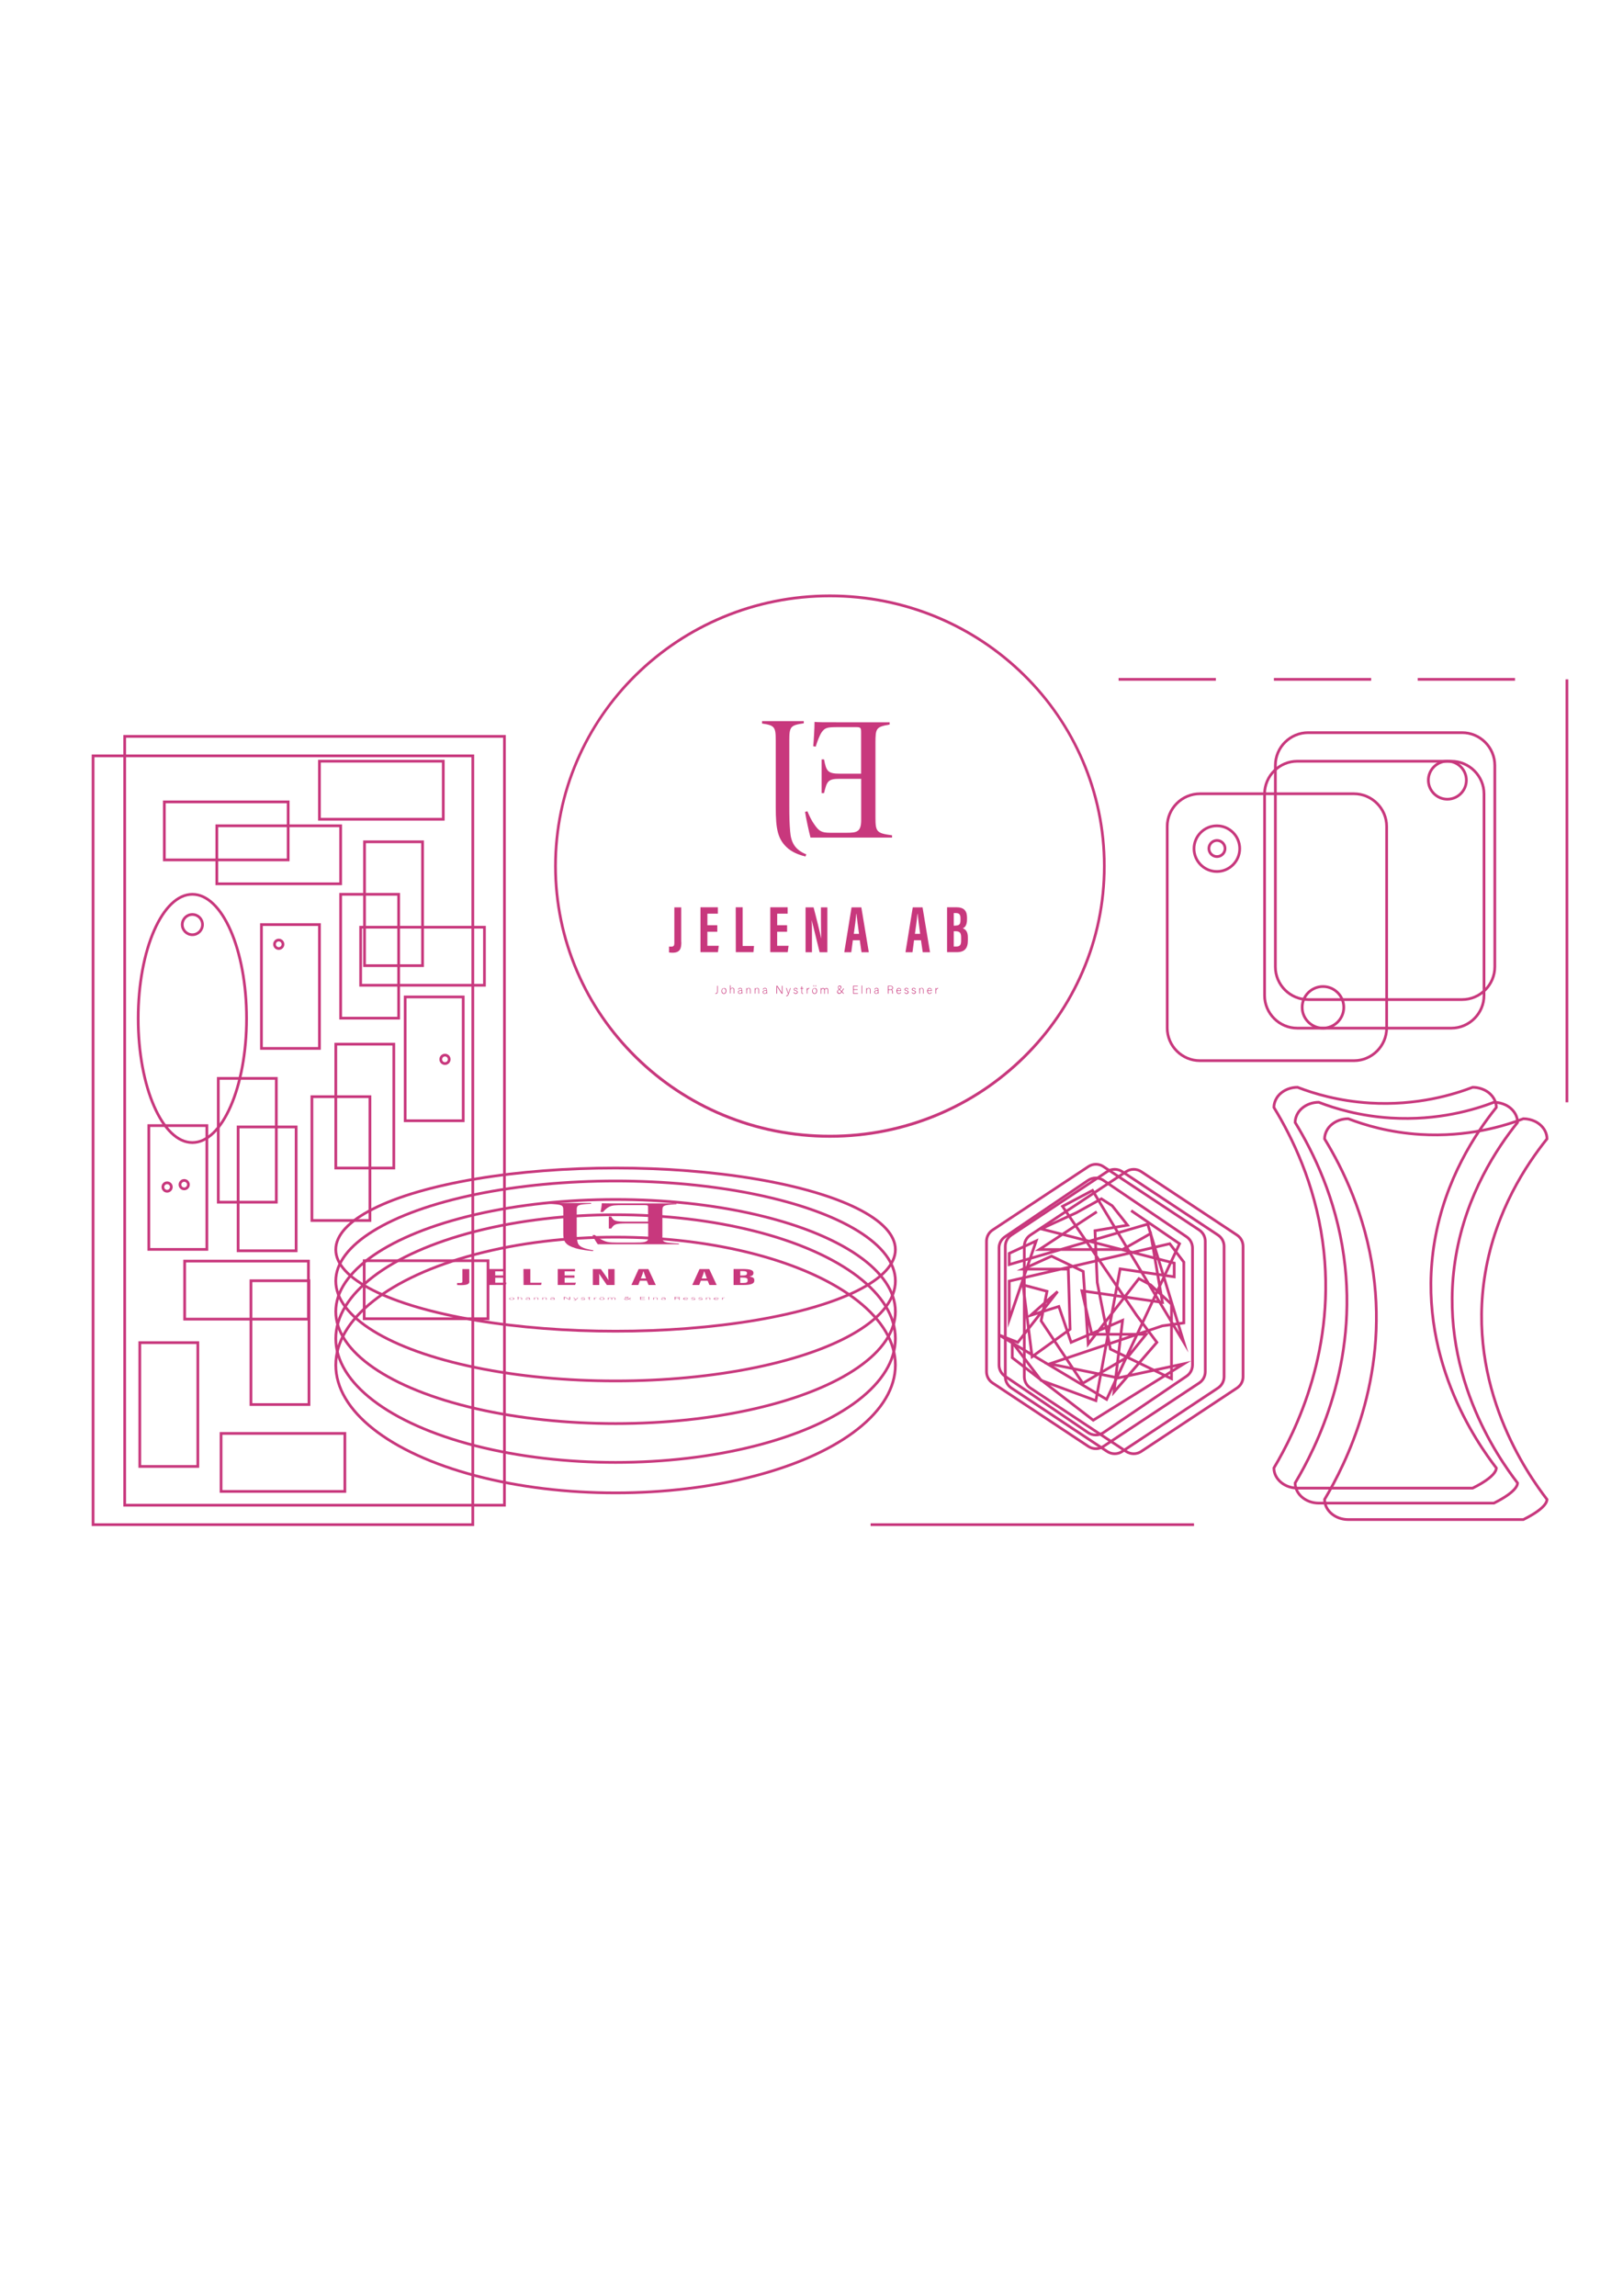 <?xml version="1.0" encoding="utf-8"?>
<!-- Generator: Adobe Illustrator 28.0.0, SVG Export Plug-In . SVG Version: 6.00 Build 0)  -->
<svg version="1.1" id="Layer_1" xmlns="http://www.w3.org/2000/svg" xmlns:xlink="http://www.w3.org/1999/xlink" x="0px" y="0px"
	 viewBox="0 0 595.28 841.89" style="enable-background:new 0 0 595.28 841.89;" xml:space="preserve">
<style type="text/css">
	.st0{fill:none;stroke:#C8387D;stroke-miterlimit:10;}
	.st1{fill:#FFFFFF;stroke:#C8387D;stroke-miterlimit:10;}
	.st2{fill:#C8387D;}
</style>
<rect x="34.14" y="277.18" class="st0" width="139.28" height="281.93"/>
<rect x="45.74" y="270.04" class="st0" width="139.28" height="281.93"/>
<rect x="60.28" y="294.06" class="st0" width="45.41" height="21.28"/>
<rect x="79.53" y="302.82" class="st0" width="45.41" height="21.28"/>
<rect x="117.17" y="279.14" class="st0" width="45.41" height="21.28"/>
<rect x="121.64" y="320.77" transform="matrix(-1.836970e-16 1 -1 -1.836970e-16 475.75 187.064)" class="st0" width="45.41" height="21.28"/>
<rect x="112.88" y="340.02" transform="matrix(-1.836970e-16 1 -1 -1.836970e-16 486.241 215.074)" class="st0" width="45.41" height="21.28"/>
<rect x="136.55" y="377.66" transform="matrix(-1.836970e-16 1 -1 -1.836970e-16 547.556 229.037)" class="st0" width="45.41" height="21.28"/>
<rect x="83.82" y="351.12" transform="matrix(-1.836970e-16 1 -1 -1.836970e-16 468.292 255.236)" class="st0" width="45.41" height="21.28"/>
<rect x="132.28" y="340.02" transform="matrix(-1 -1.224647e-16 1.224647e-16 -1 309.968 701.316)" class="st0" width="45.41" height="21.28"/>
<rect x="111.09" y="394.97" transform="matrix(-1.836970e-16 1 -1 -1.836970e-16 539.408 271.819)" class="st0" width="45.41" height="21.28"/>
<rect x="102.33" y="414.22" transform="matrix(-1.836970e-16 1 -1 -1.836970e-16 549.899 299.829)" class="st0" width="45.41" height="21.28"/>
<rect x="75.27" y="425.33" transform="matrix(-1.836970e-16 1 -1 -1.836970e-16 533.95 337.991)" class="st0" width="45.41" height="21.28"/>
<rect x="133.58" y="462.3" transform="matrix(-1 -1.224647e-16 1.224647e-16 -1 312.572 945.89)" class="st0" width="45.41" height="21.28"/>
<ellipse class="st0" cx="70.56" cy="373.47" rx="19.87" ry="45.52"/>
<circle class="st0" cx="67.56" cy="434.42" r="1.55"/>
<circle class="st0" cx="163.21" cy="388.47" r="1.55"/>
<circle class="st0" cx="102.24" cy="346.28" r="1.55"/>
<circle class="st0" cx="70.56" cy="339.06" r="3.71"/>
<ellipse class="st0" cx="225.78" cy="500.56" rx="102.63" ry="46.89"/>
<ellipse class="st0" cx="225.78" cy="490.87" rx="102.63" ry="45.41"/>
<ellipse class="st0" cx="225.78" cy="480.95" rx="102.63" ry="41.09"/>
<ellipse class="st0" cx="225.78" cy="469.74" rx="102.63" ry="36.66"/>
<ellipse class="st0" cx="225.78" cy="458.24" rx="102.63" ry="29.92"/>
<path class="st0" d="M558.73,557.24h-64.23c-4.77,0-8.67-3.32-8.67-7.39c7.81-13.13,23.32-43.84,17.86-83.11
	c-2.96-21.27-11.09-38.02-17.86-49.1c0-0.5,0.07-3.11,2.55-5.22c1.57-1.34,3.74-2.17,6.12-2.17c5.93,2.29,15.02,5.05,26.46,5.76
	c17.36,1.07,30.92-3.14,37.77-5.76c0.58,0,3.65,0.06,6.12,2.17c1.57,1.34,2.55,3.19,2.55,5.22c-7.61,9.5-18.77,26.31-22.63,49.1
	c-7.1,41.93,15.6,73.96,22.63,83.11C567.4,550.35,567.33,552.96,558.73,557.24z"/>
<rect x="79.98" y="481.71" transform="matrix(6.123234e-17 -1 1 6.123234e-17 -389.666 595.044)" class="st0" width="45.41" height="21.28"/>
<rect x="81.08" y="525.64" transform="matrix(-1 -1.224647e-16 1.224647e-16 -1 207.568 1072.562)" class="st0" width="45.41" height="21.28"/>
<rect x="39.21" y="504.42" transform="matrix(6.123234e-17 -1 1 6.123234e-17 -453.144 576.977)" class="st0" width="45.41" height="21.28"/>
<rect x="42.53" y="424.82" transform="matrix(6.123234e-17 -1 1 6.123234e-17 -370.228 500.703)" class="st0" width="45.41" height="21.28"/>
<rect x="67.73" y="462.46" class="st0" width="45.41" height="21.28"/>
<rect x="68" y="407.51" transform="matrix(6.123234e-17 -1 1 6.123234e-17 -327.446 508.851)" class="st0" width="45.41" height="21.28"/>
<circle class="st0" cx="61.29" cy="435.29" r="1.55"/>
<path class="st0" d="M547.93,551.21H483.7c-4.77,0-8.67-3.32-8.67-7.39c7.81-13.13,23.32-43.84,17.86-83.11
	c-2.96-21.27-11.09-38.02-17.86-49.1c0-0.5,0.07-3.11,2.55-5.22c1.57-1.34,3.74-2.17,6.12-2.17c5.93,2.29,15.02,5.05,26.46,5.76
	c17.36,1.07,30.92-3.14,37.77-5.76c0.58,0,3.65,0.06,6.12,2.17c1.57,1.34,2.55,3.19,2.55,5.22c-7.61,9.5-18.77,26.31-22.63,49.1
	c-7.1,41.93,15.6,73.96,22.63,83.11C556.6,544.32,556.53,546.92,547.93,551.21z"/>
<path class="st0" d="M540.14,545.71h-64.23c-4.77,0-8.67-3.32-8.67-7.39c7.81-13.13,23.32-43.84,17.86-83.11
	c-2.96-21.27-11.09-38.02-17.86-49.1c0-0.5,0.07-3.11,2.55-5.22c1.57-1.34,3.74-2.17,6.12-2.17c5.93,2.29,15.02,5.05,26.46,5.76
	c17.36,1.07,30.92-3.14,37.77-5.76c0.58,0,3.65,0.06,6.12,2.17c1.57,1.34,2.55,3.19,2.55,5.22c-7.61,9.5-18.77,26.31-22.63,49.1
	c-7.1,41.93,15.6,73.96,22.63,83.11C548.81,538.82,548.74,541.43,540.14,545.71z"/>
<line class="st1" x1="574.71" y1="249.13" x2="574.71" y2="404.22"/>
<line class="st0" x1="319.32" y1="559.11" x2="437.94" y2="559.11"/>
<line class="st0" x1="502.92" y1="249.13" x2="467.24" y2="249.13"/>
<line class="st0" x1="445.95" y1="249.13" x2="410.27" y2="249.13"/>
<line class="st0" x1="555.67" y1="249.13" x2="519.98" y2="249.13"/>
<path class="st0" d="M532.3,377.03h-56.48c-6.6,0-12-5.4-12-12v-73.88c0-6.6,5.4-12,12-12h56.48c6.6,0,12,5.4,12,12v73.88
	C544.3,371.63,538.9,377.03,532.3,377.03z"/>
<path class="st0" d="M536.26,366.55h-56.48c-6.6,0-12-5.4-12-12v-73.88c0-6.6,5.4-12,12-12h56.48c6.6,0,12,5.4,12,12v73.88
	C548.26,361.15,542.86,366.55,536.26,366.55z"/>
<path class="st0" d="M496.59,388.96h-56.48c-6.6,0-12-5.4-12-12v-73.88c0-6.6,5.4-12,12-12h56.48c6.6,0,12,5.4,12,12v73.88
	C508.59,383.56,503.19,388.96,496.59,388.96z"/>
<path class="st0" d="M446.32,319.59L446.32,319.59c-4.61,0-8.38-3.77-8.38-8.38l0,0c0-4.61,3.77-8.38,8.38-8.38l0,0
	c4.61,0,8.38,3.77,8.38,8.38l0,0C454.7,315.81,450.93,319.59,446.32,319.59z"/>
<path class="st0" d="M485.24,377.03L485.24,377.03c4.2,0,7.63-3.43,7.63-7.63l0,0c0-4.2-3.43-7.63-7.63-7.63h0
	c-4.2,0-7.63,3.43-7.63,7.63l0,0C477.61,373.59,481.04,377.03,485.24,377.03z"/>
<path class="st0" d="M530.86,293.08L530.86,293.08c3.83,0,6.97-3.14,6.97-6.97v0c0-3.83-3.14-6.97-6.97-6.97l0,0
	c-3.83,0-6.97,3.14-6.97,6.97v0C523.89,289.94,527.03,293.08,530.86,293.08z"/>
<path class="st0" d="M446.36,314.12L446.36,314.12c1.63,0,2.96-1.33,2.96-2.96v0c0-1.63-1.33-2.96-2.96-2.96l0,0
	c-1.63,0-2.96,1.33-2.96,2.96v0C443.4,312.79,444.73,314.12,446.36,314.12z"/>
<g>
	<g>
		<path class="st2" d="M304.39,219.03c13.52,0,26.63,2.6,38.99,7.74c11.91,4.96,22.63,12.08,31.83,21.12
			c9.21,9.04,16.43,19.58,21.46,31.32c5.2,12.15,7.87,25.06,7.87,38.37c0,13.32-2.64,26.22-7.87,38.37
			c-5.03,11.74-12.25,22.28-21.46,31.32c-9.21,9.04-19.89,16.16-31.83,21.12c-12.36,5.13-25.47,7.74-38.99,7.74
			c-13.52,0-26.63-2.6-38.99-7.74c-11.91-4.96-22.63-12.08-31.83-21.12c-9.21-9.07-16.43-19.58-21.46-31.32
			c-5.2-12.15-7.87-25.06-7.87-38.37c0-13.32,2.64-26.22,7.87-38.37c5.03-11.74,12.25-22.28,21.46-31.32s19.92-16.16,31.83-21.12
			C277.76,221.63,290.87,219.03,304.39,219.03 M304.39,218c-55.86,0-101.15,44.6-101.15,99.61s45.28,99.61,101.15,99.61
			s101.15-44.6,101.15-99.61S360.25,218,304.39,218L304.39,218z"/>
	</g>
	<g>
		<g>
			<path class="st2" d="M263.25,363.61c0,0.65-0.27,0.82-0.65,0.82c-0.14,0-0.17,0-0.24-0.03v-0.21c0.07,0,0.17,0.03,0.24,0.03
				c0.38,0,0.44-0.31,0.44-0.62v-2.09h0.21V363.61L263.25,363.61z"/>
			<path class="st2" d="M266.43,363.37c0,0.58-0.31,1.1-0.92,1.1c-0.55,0-0.89-0.44-0.89-1.06c0-0.58,0.31-1.06,0.92-1.06
				C266.09,362.27,266.43,362.72,266.43,363.37z M264.82,363.37c0,0.48,0.27,0.89,0.68,0.89c0.44,0,0.68-0.38,0.68-0.89
				c0-0.48-0.24-0.89-0.72-0.89C265.06,362.48,264.82,362.86,264.82,363.37z"/>
			<path class="st2" d="M267.97,361.35v1.3c0.1-0.21,0.31-0.41,0.68-0.41c0.31,0,0.68,0.14,0.68,0.79v1.3h-0.21v-1.27
				c0-0.41-0.17-0.65-0.51-0.65c-0.41,0-0.65,0.24-0.65,0.75v1.13h-0.21v-3.01L267.97,361.35L267.97,361.35z"/>
			<path class="st2" d="M272.25,363.99c0,0.17,0.03,0.34,0.03,0.38h-0.21c-0.03-0.03-0.03-0.14-0.03-0.31
				c-0.07,0.14-0.24,0.38-0.68,0.38c-0.48,0-0.68-0.31-0.68-0.62c0-0.44,0.34-0.65,0.96-0.65c0.17,0,0.31,0,0.38,0v-0.21
				c0-0.21-0.07-0.48-0.55-0.48c-0.41,0-0.48,0.21-0.51,0.38h-0.21c0.03-0.24,0.17-0.58,0.72-0.58c0.48,0,0.72,0.21,0.72,0.65
				L272.25,363.99L272.25,363.99z M272.04,363.34c-0.07,0-0.27,0-0.41,0c-0.44,0-0.75,0.1-0.75,0.48c0,0.27,0.17,0.44,0.48,0.44
				c0.58,0,0.68-0.38,0.68-0.82V363.34L272.04,363.34z"/>
			<path class="st2" d="M273.76,362.86c0-0.17,0-0.34,0-0.51h0.21c0,0.07,0,0.34,0,0.38c0.1-0.21,0.27-0.44,0.68-0.44
				c0.38,0,0.68,0.21,0.68,0.75v1.33h-0.21v-1.3c0-0.38-0.14-0.62-0.51-0.62c-0.48,0-0.65,0.41-0.65,0.86v1.06h-0.21V362.86
				L273.76,362.86z"/>
			<path class="st2" d="M276.84,362.86c0-0.17,0-0.34,0-0.51h0.21c0,0.07,0,0.34,0,0.38c0.1-0.21,0.27-0.44,0.68-0.44
				c0.38,0,0.68,0.21,0.68,0.75v1.33h-0.21v-1.3c0-0.38-0.14-0.62-0.51-0.62c-0.48,0-0.65,0.41-0.65,0.86v1.06h-0.21V362.86
				L276.84,362.86z"/>
			<path class="st2" d="M281.32,363.99c0,0.17,0.03,0.34,0.03,0.38h-0.21c-0.03-0.03-0.03-0.14-0.03-0.31
				c-0.07,0.14-0.24,0.38-0.68,0.38c-0.48,0-0.68-0.31-0.68-0.62c0-0.44,0.34-0.65,0.96-0.65c0.17,0,0.31,0,0.38,0v-0.21
				c0-0.21-0.07-0.48-0.55-0.48c-0.41,0-0.48,0.21-0.51,0.38h-0.21c0.03-0.24,0.17-0.58,0.72-0.58c0.48,0,0.72,0.21,0.72,0.65
				L281.32,363.99L281.32,363.99z M281.11,363.34c-0.07,0-0.27,0-0.41,0c-0.44,0-0.75,0.1-0.75,0.48c0,0.27,0.17,0.44,0.48,0.44
				c0.58,0,0.68-0.38,0.68-0.82V363.34L281.11,363.34z"/>
			<path class="st2" d="M284.78,364.4v-2.88h0.34c0.44,0.68,1.51,2.29,1.68,2.6l0,0c-0.03-0.41-0.03-0.86-0.03-1.3v-1.3H287v2.88
				h-0.31c-0.41-0.65-1.51-2.33-1.71-2.67l0,0c0.03,0.38,0.03,0.79,0.03,1.3v1.33L284.78,364.4L284.78,364.4z"/>
			<path class="st2" d="M288.51,362.34c0.41,1.16,0.58,1.64,0.65,1.88l0,0c0.07-0.24,0.24-0.72,0.65-1.88h0.21l-0.75,2.16
				c-0.21,0.62-0.38,0.75-0.72,0.75c-0.07,0-0.14,0-0.21,0v-0.21c0.07,0,0.14,0,0.17,0c0.31,0,0.38-0.14,0.55-0.58l-0.79-2.16
				L288.51,362.34L288.51,362.34z"/>
			<path class="st2" d="M291.25,363.81c0.07,0.27,0.27,0.41,0.58,0.41c0.38,0,0.51-0.17,0.51-0.41c0-0.24-0.1-0.34-0.55-0.44
				c-0.51-0.14-0.65-0.27-0.65-0.55c0-0.27,0.21-0.55,0.68-0.55c0.48,0,0.68,0.27,0.72,0.58h-0.24c-0.03-0.17-0.17-0.38-0.51-0.38
				s-0.44,0.17-0.44,0.34s0.1,0.27,0.51,0.38c0.58,0.14,0.72,0.34,0.72,0.65c0,0.38-0.31,0.62-0.72,0.62
				c-0.48,0-0.72-0.24-0.79-0.62L291.25,363.81L291.25,363.81z"/>
			<path class="st2" d="M293.57,362.34h0.38v-0.65h0.21v0.65h0.48v0.21h-0.48v1.33c0,0.24,0.03,0.38,0.24,0.38
				c0.07,0,0.14,0,0.21-0.03v0.17c-0.07,0.03-0.17,0.03-0.24,0.03c-0.27,0-0.41-0.14-0.41-0.44v-1.44h-0.38V362.34z"/>
			<path class="st2" d="M295.9,362.89c0-0.34,0-0.48,0-0.55h0.21c0,0.07,0,0.21,0,0.44c0.14-0.31,0.38-0.48,0.72-0.51v0.24
				c-0.41,0.03-0.72,0.34-0.72,0.82v1.06h-0.21V362.89L295.9,362.89z"/>
			<path class="st2" d="M299.7,363.37c0,0.58-0.31,1.1-0.92,1.1c-0.55,0-0.89-0.44-0.89-1.06c0-0.58,0.34-1.06,0.92-1.06
				C299.32,362.27,299.7,362.72,299.7,363.37z M298.09,363.37c0,0.48,0.27,0.89,0.68,0.89c0.44,0,0.68-0.38,0.68-0.89
				c0-0.48-0.24-0.89-0.68-0.89C298.3,362.48,298.09,362.86,298.09,363.37z M298.33,361.76v-0.41h0.21v0.41H298.33z M299.05,361.76
				v-0.41h0.21v0.41H299.05z"/>
			<path class="st2" d="M301.04,362.86c0-0.17,0-0.38,0-0.51h0.21c0,0.07,0,0.24,0,0.38c0.07-0.21,0.27-0.41,0.62-0.41
				c0.27,0,0.51,0.14,0.58,0.41c0.1-0.21,0.31-0.41,0.68-0.41c0.31,0,0.65,0.17,0.65,0.75v1.37h-0.21v-1.33
				c0-0.27-0.1-0.58-0.48-0.58c-0.41,0-0.58,0.31-0.58,0.72v1.2h-0.21v-1.33c0-0.31-0.1-0.58-0.48-0.58c-0.41,0-0.58,0.34-0.58,0.75
				v1.13h-0.21L301.04,362.86L301.04,362.86z"/>
			<path class="st2" d="M309.56,362.55l-0.72,1.1c-0.34,0.55-0.62,0.79-1.06,0.79c-0.48,0-0.75-0.38-0.75-0.72s0.17-0.62,0.75-0.96
				c0.41-0.27,0.58-0.38,0.58-0.65c0-0.24-0.14-0.44-0.41-0.44s-0.44,0.17-0.44,0.44c0,0.17,0.14,0.34,0.38,0.58l1.71,1.68h-0.31
				l-1.54-1.54c-0.27-0.24-0.41-0.44-0.41-0.75c0-0.34,0.21-0.65,0.65-0.65c0.38,0,0.62,0.27,0.62,0.62c0,0.27-0.14,0.44-0.65,0.79
				c-0.58,0.34-0.68,0.51-0.68,0.79c0,0.31,0.24,0.55,0.51,0.55c0.34,0,0.55-0.1,0.92-0.72l0.62-0.99L309.56,362.55L309.56,362.55z"
				/>
			<path class="st2" d="M314.56,362.99h-1.47v1.2h1.61l-0.03,0.21h-1.78v-2.88h1.75v0.21h-1.54v1.06h1.47V362.99L314.56,362.99z"/>
			<path class="st2" d="M316.03,364.4v-3.01h0.21v3.01H316.03z"/>
			<path class="st2" d="M317.74,362.86c0-0.17,0-0.34,0-0.51h0.21c0,0.07,0,0.34,0,0.38c0.1-0.21,0.27-0.44,0.68-0.44
				c0.38,0,0.68,0.21,0.68,0.75v1.33h-0.21v-1.3c0-0.38-0.14-0.62-0.51-0.62c-0.48,0-0.65,0.41-0.65,0.86v1.06h-0.21V362.86
				L317.74,362.86z"/>
			<path class="st2" d="M322.22,363.99c0,0.17,0,0.34,0.03,0.38h-0.21c0-0.03-0.03-0.14-0.03-0.31c-0.07,0.14-0.24,0.38-0.68,0.38
				c-0.48,0-0.68-0.31-0.68-0.62c0-0.44,0.34-0.65,0.96-0.65c0.17,0,0.31,0,0.38,0v-0.21c0-0.21-0.07-0.48-0.51-0.48
				c-0.41,0-0.48,0.21-0.51,0.38h-0.21c0.03-0.24,0.17-0.58,0.72-0.58c0.48,0,0.72,0.21,0.72,0.65L322.22,363.99L322.22,363.99z
				 M322.02,363.34c-0.07,0-0.27,0-0.41,0c-0.44,0-0.75,0.1-0.75,0.48c0,0.27,0.17,0.44,0.48,0.44c0.58,0,0.68-0.38,0.68-0.82
				V363.34L322.02,363.34z"/>
			<path class="st2" d="M325.89,363.06v1.33h-0.24v-2.88h1.03c0.58,0,0.86,0.31,0.86,0.75c0,0.38-0.21,0.62-0.55,0.68
				c0.31,0.07,0.48,0.27,0.48,0.75v0.1c0,0.21,0,0.48,0.03,0.58h-0.24c-0.07-0.14-0.03-0.34-0.03-0.62v-0.07
				c0-0.48-0.14-0.68-0.68-0.68L325.89,363.06L325.89,363.06z M325.89,362.82h0.68c0.51,0,0.75-0.17,0.75-0.58
				c0-0.34-0.24-0.55-0.68-0.55h-0.75V362.82z"/>
			<path class="st2" d="M329.03,363.4c0,0.51,0.27,0.86,0.65,0.86s0.51-0.21,0.58-0.38h0.21c-0.07,0.27-0.31,0.58-0.82,0.58
				c-0.62,0-0.86-0.55-0.86-1.06c0-0.58,0.31-1.1,0.89-1.1c0.65,0,0.82,0.55,0.82,0.92c0,0.07,0,0.1,0,0.17L329.03,363.4
				L329.03,363.4z M330.34,363.2c0-0.41-0.24-0.72-0.62-0.72c-0.41,0-0.62,0.31-0.65,0.72H330.34z"/>
			<path class="st2" d="M331.88,363.81c0.07,0.27,0.27,0.41,0.58,0.41c0.38,0,0.51-0.17,0.51-0.41c0-0.24-0.1-0.34-0.55-0.44
				c-0.51-0.14-0.65-0.27-0.65-0.55c0-0.27,0.21-0.55,0.68-0.55c0.48,0,0.68,0.27,0.72,0.58h-0.21c-0.03-0.17-0.17-0.38-0.51-0.38
				s-0.44,0.17-0.44,0.34s0.1,0.27,0.51,0.38c0.58,0.14,0.72,0.34,0.72,0.65c0,0.38-0.31,0.62-0.72,0.62
				c-0.48,0-0.72-0.24-0.79-0.62L331.88,363.81L331.88,363.81z"/>
			<path class="st2" d="M334.55,363.81c0.07,0.27,0.27,0.41,0.58,0.41c0.38,0,0.51-0.17,0.51-0.41c0-0.24-0.1-0.34-0.55-0.44
				c-0.51-0.14-0.65-0.27-0.65-0.55c0-0.27,0.21-0.55,0.68-0.55c0.48,0,0.68,0.27,0.72,0.58h-0.21c-0.03-0.17-0.17-0.38-0.51-0.38
				c-0.34,0-0.44,0.17-0.44,0.34s0.1,0.27,0.51,0.38c0.58,0.14,0.72,0.34,0.72,0.65c0,0.38-0.31,0.62-0.72,0.62
				c-0.48,0-0.72-0.24-0.79-0.62L334.55,363.81L334.55,363.81z"/>
			<path class="st2" d="M337.18,362.86c0-0.17,0-0.34,0-0.51h0.21c0,0.07,0,0.34,0,0.38c0.1-0.21,0.27-0.44,0.68-0.44
				c0.38,0,0.68,0.21,0.68,0.75v1.33h-0.21v-1.3c0-0.38-0.14-0.62-0.51-0.62c-0.48,0-0.65,0.41-0.65,0.86v1.06h-0.21V362.86
				L337.18,362.86z"/>
			<path class="st2" d="M340.3,363.4c0,0.51,0.27,0.86,0.65,0.86c0.38,0,0.51-0.21,0.58-0.38h0.21c-0.07,0.27-0.31,0.58-0.82,0.58
				c-0.62,0-0.86-0.55-0.86-1.06c0-0.58,0.31-1.1,0.89-1.1c0.65,0,0.82,0.55,0.82,0.92c0,0.07,0,0.1,0,0.17L340.3,363.4L340.3,363.4
				z M341.6,363.2c0-0.41-0.24-0.72-0.62-0.72c-0.41,0-0.62,0.31-0.65,0.72H341.6z"/>
			<path class="st2" d="M343.14,362.89c0-0.34,0-0.48,0-0.55h0.21c0,0.07,0,0.21,0,0.44c0.14-0.31,0.38-0.48,0.72-0.51v0.24
				c-0.41,0.03-0.72,0.34-0.72,0.82v1.06h-0.21V362.89L343.14,362.89z"/>
		</g>
	</g>
	<g>
		<g>
			<path class="st2" d="M249.9,345.43c0,2.19-0.31,3.94-3.22,3.94c-0.38,0-0.89-0.03-1.3-0.1v-2.16c0.21,0.03,0.41,0.03,0.75,0.03
				c0.89,0,1.2-0.24,1.2-1.4v-13.01h2.53v12.7H249.9z"/>
			<path class="st2" d="M263.08,341.67h-3.63v5.17h4.18l-0.31,2.33h-6.4V332.7h6.37v2.36h-3.83v4.24h3.63V341.67z"/>
			<path class="st2" d="M269.85,332.7h2.53v14.2h4.18l-0.21,2.26h-6.47L269.85,332.7L269.85,332.7z"/>
			<path class="st2" d="M288.68,341.67h-3.63v5.17h4.18l-0.31,2.33h-6.4V332.7h6.37v2.36h-3.83v4.24h3.63V341.67L288.68,341.67z"/>
			<path class="st2" d="M295.46,349.2v-16.46h2.94c0.65,2.33,2.64,10.44,2.81,11.33h0.03c-0.1-2.02-0.14-4.35-0.14-7.05v-4.28h2.36
				v16.46h-2.84c-0.51-1.99-2.7-10.99-2.88-11.67h-0.03c0.14,1.99,0.1,4.21,0.1,7.19v4.48H295.46L295.46,349.2z"/>
			<path class="st2" d="M312.81,344.78l-0.58,4.42h-2.57l2.67-16.46h3.59l2.74,16.46h-2.67l-0.65-4.42L312.81,344.78L312.81,344.78z
				 M315.07,342.46c-0.38-2.81-0.72-5.44-0.92-7.32h-0.1c-0.07,1.37-0.55,4.89-0.89,7.32H315.07L315.07,342.46z"/>
			<path class="st2" d="M335.26,344.78l-0.58,4.42h-2.57l2.67-16.46h3.59l2.74,16.46h-2.67l-0.65-4.42L335.26,344.78L335.26,344.78z
				 M337.49,342.46c-0.38-2.81-0.72-5.44-0.92-7.32h-0.1c-0.07,1.37-0.55,4.89-0.89,7.32H337.49L337.49,342.46z"/>
			<path class="st2" d="M347.35,332.7h3.39c2.84,0,3.94,1.33,3.94,3.77v0.62c0,2.33-0.82,3.01-1.54,3.32
				c0.72,0.31,1.85,0.89,1.85,3.29v1.23c0,2.77-1.16,4.24-4.04,4.24h-3.59V332.7z M350.43,339.41c1.4,0,1.85-0.44,1.85-2.05v-0.65
				c0-1.37-0.48-1.88-1.71-1.88h-0.75v4.62h0.62V339.41z M349.81,347.11h0.86c1.47,0,1.85-0.65,1.85-2.22v-1.1
				c0-1.61-0.41-2.29-2.02-2.29h-0.68V347.11z"/>
		</g>
	</g>
	<g>
		<g>
			<path class="st2" d="M279.51,264.45h15.3v0.79c-4.83,0.72-5.31,1.16-5.31,6.23v23.86c0,4.38,0.07,6.61,0.31,9.55
				c0.31,4,1.71,6.71,5.92,8.42l-0.31,0.79c-1.44-0.38-4.21-1.13-6.37-2.94c-3.77-3.22-4.52-6.95-4.52-15.09v-24.51
				c0-5.03-0.44-5.55-5.03-6.23V264.45L279.51,264.45z"/>
		</g>
	</g>
	<g>
		<g>
			<path class="st2" d="M296.14,297.51c0.79,1.88,1.61,3.56,2.64,4.96c1.64,2.33,2.53,2.91,5.78,2.91h5.96
				c3.7,0,5.34-0.27,5.34-4.66V285.6h-7.87c-4.28,0-4.69,0.82-5.75,5.24h-0.89v-12.36h0.89c0.82,4.31,1.33,5.24,5.85,5.24h7.74
				v-15.16c0-1.71-0.17-1.92-1.85-1.92h-6.67c-3.83,0-4.72,0.17-5.96,1.92c-0.79,1.2-1.68,3.56-2.16,5.24l-0.92-0.14
				c0.21-2.05,0.48-6.64,0.48-8.93c1.1,0.14,3.15,0.14,8.9,0.14h18.65v0.82c-5,0.89-5.2,1.3-5.2,6.95v27.04
				c0,5.41,0.41,5.85,6.09,6.64v0.82h-29.92c-0.51-1.88-1.68-7.22-1.99-9.41L296.14,297.51z"/>
		</g>
	</g>
</g>
<g>
	<g>
		<path class="st2" d="M185.42,476.33c0,0.23-0.27,0.29-0.65,0.29c-0.14,0-0.17,0-0.24-0.01v-0.07c0.07,0,0.17,0.01,0.24,0.01
			c0.37,0,0.44-0.11,0.44-0.22v-0.74h0.2V476.33L185.42,476.33z"/>
		<path class="st2" d="M188.59,476.24c0,0.21-0.31,0.39-0.92,0.39c-0.54,0-0.89-0.16-0.89-0.38c0-0.21,0.31-0.38,0.92-0.38
			C188.25,475.85,188.59,476.01,188.59,476.24z M186.99,476.24c0,0.17,0.27,0.32,0.68,0.32c0.44,0,0.68-0.13,0.68-0.32
			c0-0.17-0.24-0.32-0.71-0.32C187.23,475.93,186.99,476.06,186.99,476.24z"/>
		<path class="st2" d="M190.12,475.53v0.46c0.1-0.07,0.31-0.15,0.68-0.15c0.31,0,0.68,0.05,0.68,0.28v0.46h-0.2v-0.45
			c0-0.15-0.17-0.23-0.51-0.23c-0.41,0-0.65,0.08-0.65,0.27v0.4h-0.2v-1.07L190.12,475.53L190.12,475.53z"/>
		<path class="st2" d="M194.38,476.46c0,0.06,0.03,0.12,0.03,0.13h-0.2c-0.03-0.01-0.03-0.05-0.03-0.11
			c-0.07,0.05-0.24,0.13-0.68,0.13c-0.48,0-0.68-0.11-0.68-0.22c0-0.16,0.34-0.23,0.95-0.23c0.17,0,0.31,0,0.37,0v-0.07
			c0-0.07-0.07-0.17-0.54-0.17c-0.41,0-0.48,0.07-0.51,0.13h-0.2c0.03-0.08,0.17-0.21,0.71-0.21c0.48,0,0.71,0.07,0.71,0.23
			L194.38,476.46L194.38,476.46z M194.17,476.23c-0.07,0-0.27,0-0.41,0c-0.44,0-0.75,0.04-0.75,0.17c0,0.1,0.17,0.16,0.48,0.16
			c0.58,0,0.68-0.13,0.68-0.29V476.23L194.17,476.23z"/>
		<path class="st2" d="M195.87,476.06c0-0.06,0-0.12,0-0.18h0.2c0,0.02,0,0.12,0,0.13c0.1-0.07,0.27-0.16,0.68-0.16
			c0.37,0,0.68,0.07,0.68,0.27v0.47h-0.2v-0.46c0-0.13-0.14-0.22-0.51-0.22c-0.48,0-0.65,0.15-0.65,0.3v0.38h-0.2V476.06
			L195.87,476.06z"/>
		<path class="st2" d="M198.94,476.06c0-0.06,0-0.12,0-0.18h0.2c0,0.02,0,0.12,0,0.13c0.1-0.07,0.27-0.16,0.68-0.16
			c0.37,0,0.68,0.07,0.68,0.27v0.47h-0.2v-0.46c0-0.13-0.14-0.22-0.51-0.22c-0.48,0-0.65,0.15-0.65,0.3v0.38h-0.2V476.06
			L198.94,476.06z"/>
		<path class="st2" d="M203.4,476.46c0,0.06,0.03,0.12,0.03,0.13h-0.2c-0.03-0.01-0.03-0.05-0.03-0.11
			c-0.07,0.05-0.24,0.13-0.68,0.13c-0.48,0-0.68-0.11-0.68-0.22c0-0.16,0.34-0.23,0.95-0.23c0.17,0,0.31,0,0.37,0v-0.07
			c0-0.07-0.07-0.17-0.54-0.17c-0.41,0-0.48,0.07-0.51,0.13h-0.2c0.03-0.08,0.17-0.21,0.71-0.21c0.48,0,0.71,0.07,0.71,0.23
			L203.4,476.46L203.4,476.46z M203.19,476.23c-0.07,0-0.27,0-0.41,0c-0.44,0-0.75,0.04-0.75,0.17c0,0.1,0.17,0.16,0.48,0.16
			c0.58,0,0.68-0.13,0.68-0.29V476.23L203.19,476.23z"/>
		<path class="st2" d="M206.83,476.61v-1.02h0.34c0.44,0.24,1.5,0.81,1.67,0.92l0,0c-0.03-0.15-0.03-0.3-0.03-0.46v-0.46h0.24v1.02
			h-0.31c-0.41-0.23-1.5-0.83-1.7-0.95l0,0c0.03,0.13,0.03,0.28,0.03,0.46v0.47L206.83,476.61L206.83,476.61z"/>
		<path class="st2" d="M210.54,475.88c0.41,0.41,0.58,0.58,0.65,0.67l0,0c0.07-0.08,0.24-0.25,0.65-0.67h0.2l-0.75,0.76
			c-0.2,0.22-0.37,0.27-0.71,0.27c-0.07,0-0.14,0-0.2,0v-0.07c0.07,0,0.14,0,0.17,0c0.31,0,0.37-0.05,0.54-0.21l-0.78-0.76
			L210.54,475.88L210.54,475.88z"/>
		<path class="st2" d="M213.27,476.4c0.07,0.1,0.27,0.15,0.58,0.15c0.37,0,0.51-0.06,0.51-0.15c0-0.08-0.1-0.12-0.54-0.16
			c-0.51-0.05-0.65-0.1-0.65-0.19c0-0.1,0.2-0.19,0.68-0.19s0.68,0.1,0.71,0.21h-0.24c-0.03-0.06-0.17-0.13-0.51-0.13
			s-0.44,0.06-0.44,0.12c0,0.06,0.1,0.1,0.51,0.13c0.58,0.05,0.71,0.12,0.71,0.23c0,0.13-0.31,0.22-0.71,0.22
			c-0.48,0-0.71-0.08-0.78-0.22L213.27,476.4L213.27,476.4z"/>
		<path class="st2" d="M215.58,475.88h0.37v-0.23h0.2v0.23h0.48v0.07h-0.48v0.47c0,0.08,0.03,0.13,0.24,0.13c0.07,0,0.14,0,0.2-0.01
			v0.06c-0.07,0.01-0.17,0.01-0.24,0.01c-0.27,0-0.41-0.05-0.41-0.16v-0.51h-0.37V475.88z"/>
		<path class="st2" d="M217.9,476.07c0-0.12,0-0.17,0-0.19h0.2c0,0.02,0,0.07,0,0.16c0.14-0.11,0.37-0.17,0.71-0.18v0.08
			c-0.41,0.01-0.71,0.12-0.71,0.29v0.38h-0.2V476.07L217.9,476.07z"/>
		<path class="st2" d="M221.68,476.24c0,0.21-0.31,0.39-0.92,0.39c-0.54,0-0.89-0.16-0.89-0.38c0-0.21,0.34-0.38,0.92-0.38
			C221.3,475.85,221.68,476.01,221.68,476.24z M220.08,476.24c0,0.17,0.27,0.32,0.68,0.32c0.44,0,0.68-0.13,0.68-0.32
			c0-0.17-0.24-0.32-0.68-0.32C220.28,475.93,220.08,476.06,220.08,476.24z M220.31,475.67v-0.15h0.2v0.15H220.31z M221.03,475.67
			v-0.15h0.2v0.15H221.03z"/>
		<path class="st2" d="M223,476.06c0-0.06,0-0.13,0-0.18h0.2c0,0.02,0,0.08,0,0.13c0.07-0.07,0.27-0.15,0.61-0.15
			c0.27,0,0.51,0.05,0.58,0.15c0.1-0.07,0.31-0.15,0.68-0.15c0.31,0,0.65,0.06,0.65,0.27v0.49h-0.2v-0.47c0-0.1-0.1-0.21-0.48-0.21
			c-0.41,0-0.58,0.11-0.58,0.25v0.42h-0.2v-0.47c0-0.11-0.1-0.21-0.48-0.21c-0.41,0-0.58,0.12-0.58,0.27v0.4H223L223,476.06
			L223,476.06z"/>
		<path class="st2" d="M231.48,475.95l-0.71,0.39c-0.34,0.19-0.61,0.28-1.06,0.28c-0.48,0-0.75-0.13-0.75-0.25s0.17-0.22,0.75-0.34
			c0.41-0.1,0.58-0.13,0.58-0.23c0-0.08-0.14-0.16-0.41-0.16c-0.27,0-0.44,0.06-0.44,0.16c0,0.06,0.14,0.12,0.37,0.21l1.7,0.59
			h-0.31l-1.53-0.55c-0.27-0.08-0.41-0.16-0.41-0.27c0-0.12,0.2-0.23,0.65-0.23c0.37,0,0.61,0.1,0.61,0.22
			c0,0.1-0.14,0.16-0.65,0.28c-0.58,0.12-0.68,0.18-0.68,0.28c0,0.11,0.24,0.19,0.51,0.19c0.34,0,0.54-0.04,0.92-0.25l0.61-0.35
			L231.48,475.95L231.48,475.95z"/>
		<path class="st2" d="M236.45,476.11h-1.46v0.42h1.6l-0.03,0.07h-1.77v-1.02h1.74v0.07h-1.53v0.38h1.46V476.11L236.45,476.11z"/>
		<path class="st2" d="M237.91,476.61v-1.07h0.2v1.07H237.91z"/>
		<path class="st2" d="M239.62,476.06c0-0.06,0-0.12,0-0.18h0.2c0,0.02,0,0.12,0,0.13c0.1-0.07,0.27-0.16,0.68-0.16
			c0.37,0,0.68,0.07,0.68,0.27v0.47h-0.2v-0.46c0-0.13-0.14-0.22-0.51-0.22c-0.48,0-0.65,0.15-0.65,0.3v0.38h-0.2V476.06
			L239.62,476.06z"/>
		<path class="st2" d="M244.07,476.46c0,0.06,0,0.12,0.03,0.13h-0.2c0-0.01-0.03-0.05-0.03-0.11c-0.07,0.05-0.24,0.13-0.68,0.13
			c-0.48,0-0.68-0.11-0.68-0.22c0-0.16,0.34-0.23,0.95-0.23c0.17,0,0.31,0,0.37,0v-0.07c0-0.07-0.07-0.17-0.51-0.17
			c-0.41,0-0.48,0.07-0.51,0.13h-0.2c0.03-0.08,0.17-0.21,0.71-0.21c0.48,0,0.71,0.07,0.71,0.23L244.07,476.46L244.07,476.46z
			 M243.87,476.23c-0.07,0-0.27,0-0.41,0c-0.44,0-0.75,0.04-0.75,0.17c0,0.1,0.17,0.16,0.48,0.16c0.58,0,0.68-0.13,0.68-0.29V476.23
			L243.87,476.23z"/>
		<path class="st2" d="M247.72,476.13v0.47h-0.24v-1.02h1.02c0.58,0,0.85,0.11,0.85,0.27c0,0.13-0.2,0.22-0.54,0.24
			c0.31,0.02,0.48,0.1,0.48,0.27v0.04c0,0.07,0,0.17,0.03,0.21h-0.24c-0.07-0.05-0.03-0.12-0.03-0.22v-0.02
			c0-0.17-0.14-0.24-0.68-0.24L247.72,476.13L247.72,476.13z M247.72,476.05h0.68c0.51,0,0.75-0.06,0.75-0.21
			c0-0.12-0.24-0.19-0.68-0.19h-0.75V476.05z"/>
		<path class="st2" d="M250.85,476.26c0,0.18,0.27,0.3,0.65,0.3s0.51-0.07,0.58-0.13h0.2c-0.07,0.1-0.31,0.21-0.82,0.21
			c-0.61,0-0.85-0.19-0.85-0.38c0-0.21,0.31-0.39,0.89-0.39c0.65,0,0.82,0.19,0.82,0.33c0,0.02,0,0.04,0,0.06L250.85,476.26
			L250.85,476.26z M252.14,476.18c0-0.15-0.24-0.25-0.61-0.25c-0.41,0-0.61,0.11-0.65,0.25H252.14z"/>
		<path class="st2" d="M253.67,476.4c0.07,0.1,0.27,0.15,0.58,0.15c0.37,0,0.51-0.06,0.51-0.15c0-0.08-0.1-0.12-0.54-0.16
			c-0.51-0.05-0.65-0.1-0.65-0.19c0-0.1,0.2-0.19,0.68-0.19s0.68,0.1,0.71,0.21h-0.2c-0.03-0.06-0.17-0.13-0.51-0.13
			s-0.44,0.06-0.44,0.12c0,0.06,0.1,0.1,0.51,0.13c0.58,0.05,0.71,0.12,0.71,0.23c0,0.13-0.31,0.22-0.71,0.22
			c-0.48,0-0.71-0.08-0.78-0.22L253.67,476.4L253.67,476.4z"/>
		<path class="st2" d="M256.33,476.4c0.07,0.1,0.27,0.15,0.58,0.15c0.37,0,0.51-0.06,0.51-0.15c0-0.08-0.1-0.12-0.54-0.16
			c-0.51-0.05-0.65-0.1-0.65-0.19c0-0.1,0.2-0.19,0.68-0.19c0.48,0,0.68,0.1,0.71,0.21h-0.2c-0.03-0.06-0.17-0.13-0.51-0.13
			c-0.34,0-0.44,0.06-0.44,0.12c0,0.06,0.1,0.1,0.51,0.13c0.58,0.05,0.71,0.12,0.71,0.23c0,0.13-0.31,0.22-0.71,0.22
			c-0.48,0-0.71-0.08-0.78-0.22L256.33,476.4L256.33,476.4z"/>
		<path class="st2" d="M258.95,476.06c0-0.06,0-0.12,0-0.18h0.2c0,0.02,0,0.12,0,0.13c0.1-0.07,0.27-0.16,0.68-0.16
			c0.37,0,0.68,0.07,0.68,0.27v0.47h-0.2v-0.46c0-0.13-0.14-0.22-0.51-0.22c-0.48,0-0.65,0.15-0.65,0.3v0.38h-0.2V476.06
			L258.95,476.06z"/>
		<path class="st2" d="M262.05,476.26c0,0.18,0.27,0.3,0.65,0.3s0.51-0.07,0.58-0.13h0.2c-0.07,0.1-0.31,0.21-0.82,0.21
			c-0.61,0-0.85-0.19-0.85-0.38c0-0.21,0.31-0.39,0.89-0.39c0.65,0,0.82,0.19,0.82,0.33c0,0.02,0,0.04,0,0.06L262.05,476.26
			L262.05,476.26z M263.34,476.18c0-0.15-0.24-0.25-0.61-0.25c-0.41,0-0.61,0.11-0.65,0.25H263.34z"/>
		<path class="st2" d="M264.87,476.07c0-0.12,0-0.17,0-0.19h0.2c0,0.02,0,0.07,0,0.16c0.14-0.11,0.37-0.17,0.71-0.18v0.08
			c-0.41,0.01-0.71,0.12-0.71,0.29v0.38h-0.2V476.07L264.87,476.07z"/>
	</g>
</g>
<g>
	<g>
		<path class="st2" d="M172.15,469.88c0,0.78-0.31,1.4-3.2,1.4c-0.37,0-0.89-0.01-1.29-0.04v-0.76c0.2,0.01,0.41,0.01,0.75,0.01
			c0.89,0,1.19-0.08,1.19-0.5v-4.61h2.52v4.5H172.15z"/>
		<path class="st2" d="M185.25,468.55h-3.61v1.83h4.15l-0.31,0.83h-6.37v-5.84h6.33v0.84h-3.81v1.51h3.61V468.55z"/>
		<path class="st2" d="M191.99,465.36h2.52v5.04h4.15l-0.2,0.8h-6.43L191.99,465.36L191.99,465.36z"/>
		<path class="st2" d="M210.71,468.55h-3.61v1.83h4.15l-0.31,0.83h-6.37v-5.84h6.33v0.84h-3.81v1.51h3.61V468.55L210.71,468.55z"/>
		<path class="st2" d="M217.45,471.22v-5.84h2.93c0.65,0.83,2.62,3.7,2.79,4.02h0.03c-0.1-0.72-0.14-1.54-0.14-2.5v-1.52h2.35v5.84
			h-2.83c-0.51-0.7-2.69-3.9-2.86-4.14h-0.03c0.14,0.7,0.1,1.49,0.1,2.55v1.59H217.45L217.45,471.22z"/>
		<path class="st2" d="M234.71,469.65l-0.58,1.57h-2.55l2.66-5.84h3.57l2.72,5.84h-2.66l-0.65-1.57H234.71L234.71,469.65z
			 M236.96,468.83c-0.37-1-0.71-1.93-0.92-2.6h-0.1c-0.07,0.49-0.54,1.74-0.89,2.6H236.96L236.96,468.83z"/>
		<path class="st2" d="M257.04,469.65l-0.58,1.57h-2.55l2.66-5.84h3.57l2.72,5.84h-2.66l-0.65-1.57H257.04L257.04,469.65z
			 M259.26,468.83c-0.37-1-0.71-1.93-0.92-2.6h-0.1c-0.07,0.49-0.54,1.74-0.89,2.6H259.26L259.26,468.83z"/>
		<path class="st2" d="M269.06,465.36h3.37c2.83,0,3.91,0.47,3.91,1.34v0.22c0,0.83-0.82,1.07-1.53,1.18
			c0.71,0.11,1.84,0.32,1.84,1.17v0.44c0,0.98-1.16,1.51-4.02,1.51h-3.57V465.36z M272.12,467.74c1.4,0,1.84-0.16,1.84-0.73v-0.23
			c0-0.49-0.48-0.67-1.7-0.67h-0.75v1.64h0.61V467.74z M271.51,470.48h0.85c1.46,0,1.84-0.23,1.84-0.79v-0.39
			c0-0.57-0.41-0.81-2.01-0.81h-0.68V470.48z"/>
	</g>
</g>
<g>
	<g>
		<path class="st2" d="M201.59,441.16h15.22v0.28c-4.8,0.25-5.28,0.41-5.28,2.21v8.46c0,1.55,0.07,2.34,0.31,3.39
			c0.31,1.42,1.7,2.38,5.89,2.99l-0.31,0.28c-1.43-0.13-4.19-0.4-6.33-1.04c-3.74-1.14-4.49-2.46-4.49-5.35v-8.69
			c0-1.78-0.44-1.97-5-2.21V441.16L201.59,441.16z"/>
	</g>
</g>
<g>
	<g>
		<path class="st2" d="M218.14,452.88c0.78,0.67,1.6,1.26,2.62,1.76c1.63,0.83,2.52,1.03,5.75,1.03h5.92c3.68,0,5.31-0.1,5.31-1.65
			v-5.37h-7.83c-4.26,0-4.66,0.29-5.72,1.86h-0.89v-4.38h0.89c0.82,1.53,1.33,1.86,5.82,1.86h7.69v-5.38c0-0.61-0.17-0.68-1.84-0.68
			h-6.64c-3.81,0-4.7,0.06-5.92,0.68c-0.78,0.42-1.67,1.26-2.14,1.86l-0.92-0.05c0.2-0.73,0.48-2.36,0.48-3.17
			c1.09,0.05,3.13,0.05,8.85,0.05h18.55v0.29c-4.97,0.32-5.17,0.46-5.17,2.46v9.59c0,1.92,0.41,2.08,6.06,2.36v0.29h-29.75
			c-0.51-0.67-1.67-2.56-1.97-3.34L218.14,452.88z"/>
	</g>
</g>
<path class="st0" d="M453.71,508.99l-35.16,23.28c-1.66,1.1-3.82,1.1-5.48,0l-35.16-23.28c-1.39-0.92-2.22-2.47-2.22-4.14v-47.8
	c0-1.67,0.84-3.22,2.22-4.14l35.16-23.28c1.66-1.1,3.82-1.1,5.48,0l35.16,23.28c1.39,0.92,2.22,2.47,2.22,4.14l0,47.8
	C455.94,506.51,455.1,508.07,453.71,508.99z"/>
<path class="st0" d="M446.74,508.99l-35.16,23.28c-1.66,1.1-3.82,1.1-5.48,0l-35.16-23.28c-1.39-0.92-2.22-2.47-2.22-4.14l0-47.8
	c0-1.67,0.84-3.22,2.22-4.14l35.16-23.28c1.66-1.1,3.82-1.1,5.48,0l35.16,23.28c1.39,0.92,2.22,2.47,2.22,4.14v47.8
	C448.96,506.51,448.12,508.07,446.74,508.99z"/>
<path class="st0" d="M439.85,507.14l-35.16,23.28c-1.66,1.1-3.82,1.1-5.48,0l-35.16-23.28c-1.39-0.92-2.22-2.47-2.22-4.14v-47.8
	c0-1.67,0.84-3.22,2.22-4.14l35.16-23.28c1.66-1.1,3.82-1.1,5.48,0l35.16,23.28c1.39,0.92,2.22,2.47,2.22,4.14l0,47.8
	C442.07,504.67,441.24,506.22,439.85,507.14z"/>
<path class="st0" d="M435.2,504.66l-30.51,20.71c-1.68,1.14-3.9,1.14-5.58,0l-30.51-20.71c-1.36-0.92-2.18-2.46-2.18-4.11l0-42.9
	c0-1.65,0.82-3.18,2.18-4.11l30.51-20.71c1.68-1.14,3.9-1.14,5.58,0l30.51,20.71c1.36,0.92,2.18,2.46,2.18,4.11l0,42.9
	C437.37,502.2,436.56,503.74,435.2,504.66z"/>
<polyline class="st0" points="402.28,444.37 394.7,449.35 381.2,458.21 411.75,458.21 422.04,452.34 426.36,477.6 396.81,473.36 
	400.46,489.3 420.38,489.3 417.59,492.75 413.74,497.51 397.14,507.27 381.86,484.38 384.02,473.53 375.22,471.19 378.54,497.51 
	392.49,487.44 391.82,465.39 375.22,465.39 385.68,460.64 397.3,466.24 399.13,492.86 417.72,468.89 422.04,471.19 429.68,478.28 
	429.68,505.58 407.27,494.73 402.45,470.31 401.62,451.32 413.57,449.28 407.93,442.16 403.97,439.62 394.81,444.71 381.86,450.64 
	430.67,463.19 430.67,468.22 410.83,465.3 401.95,513.62 381.85,506.2 371.28,492.26 371.28,497.89 400.98,520.81 434.2,500.13 
	410.16,505.3 384.99,500.13 426.34,486.2 434.2,485.13 434.2,462.83 429.04,456.09 370.16,469.8 370.16,483.95 380.05,455.06 
	370.16,459.63 370.16,463.73 420.95,448.9 434.2,492.26 400.72,436.54 389.71,442.38 416.9,482.34 424.32,492.26 408.59,510.47 
	411.73,484.18 392.86,492.26 388.36,479.1 378.03,482.34 387.91,473.61 373.31,492.26 366.43,489.55 405.89,513.17 432.63,456.09 
	414.88,443.95 "/>
</svg>
